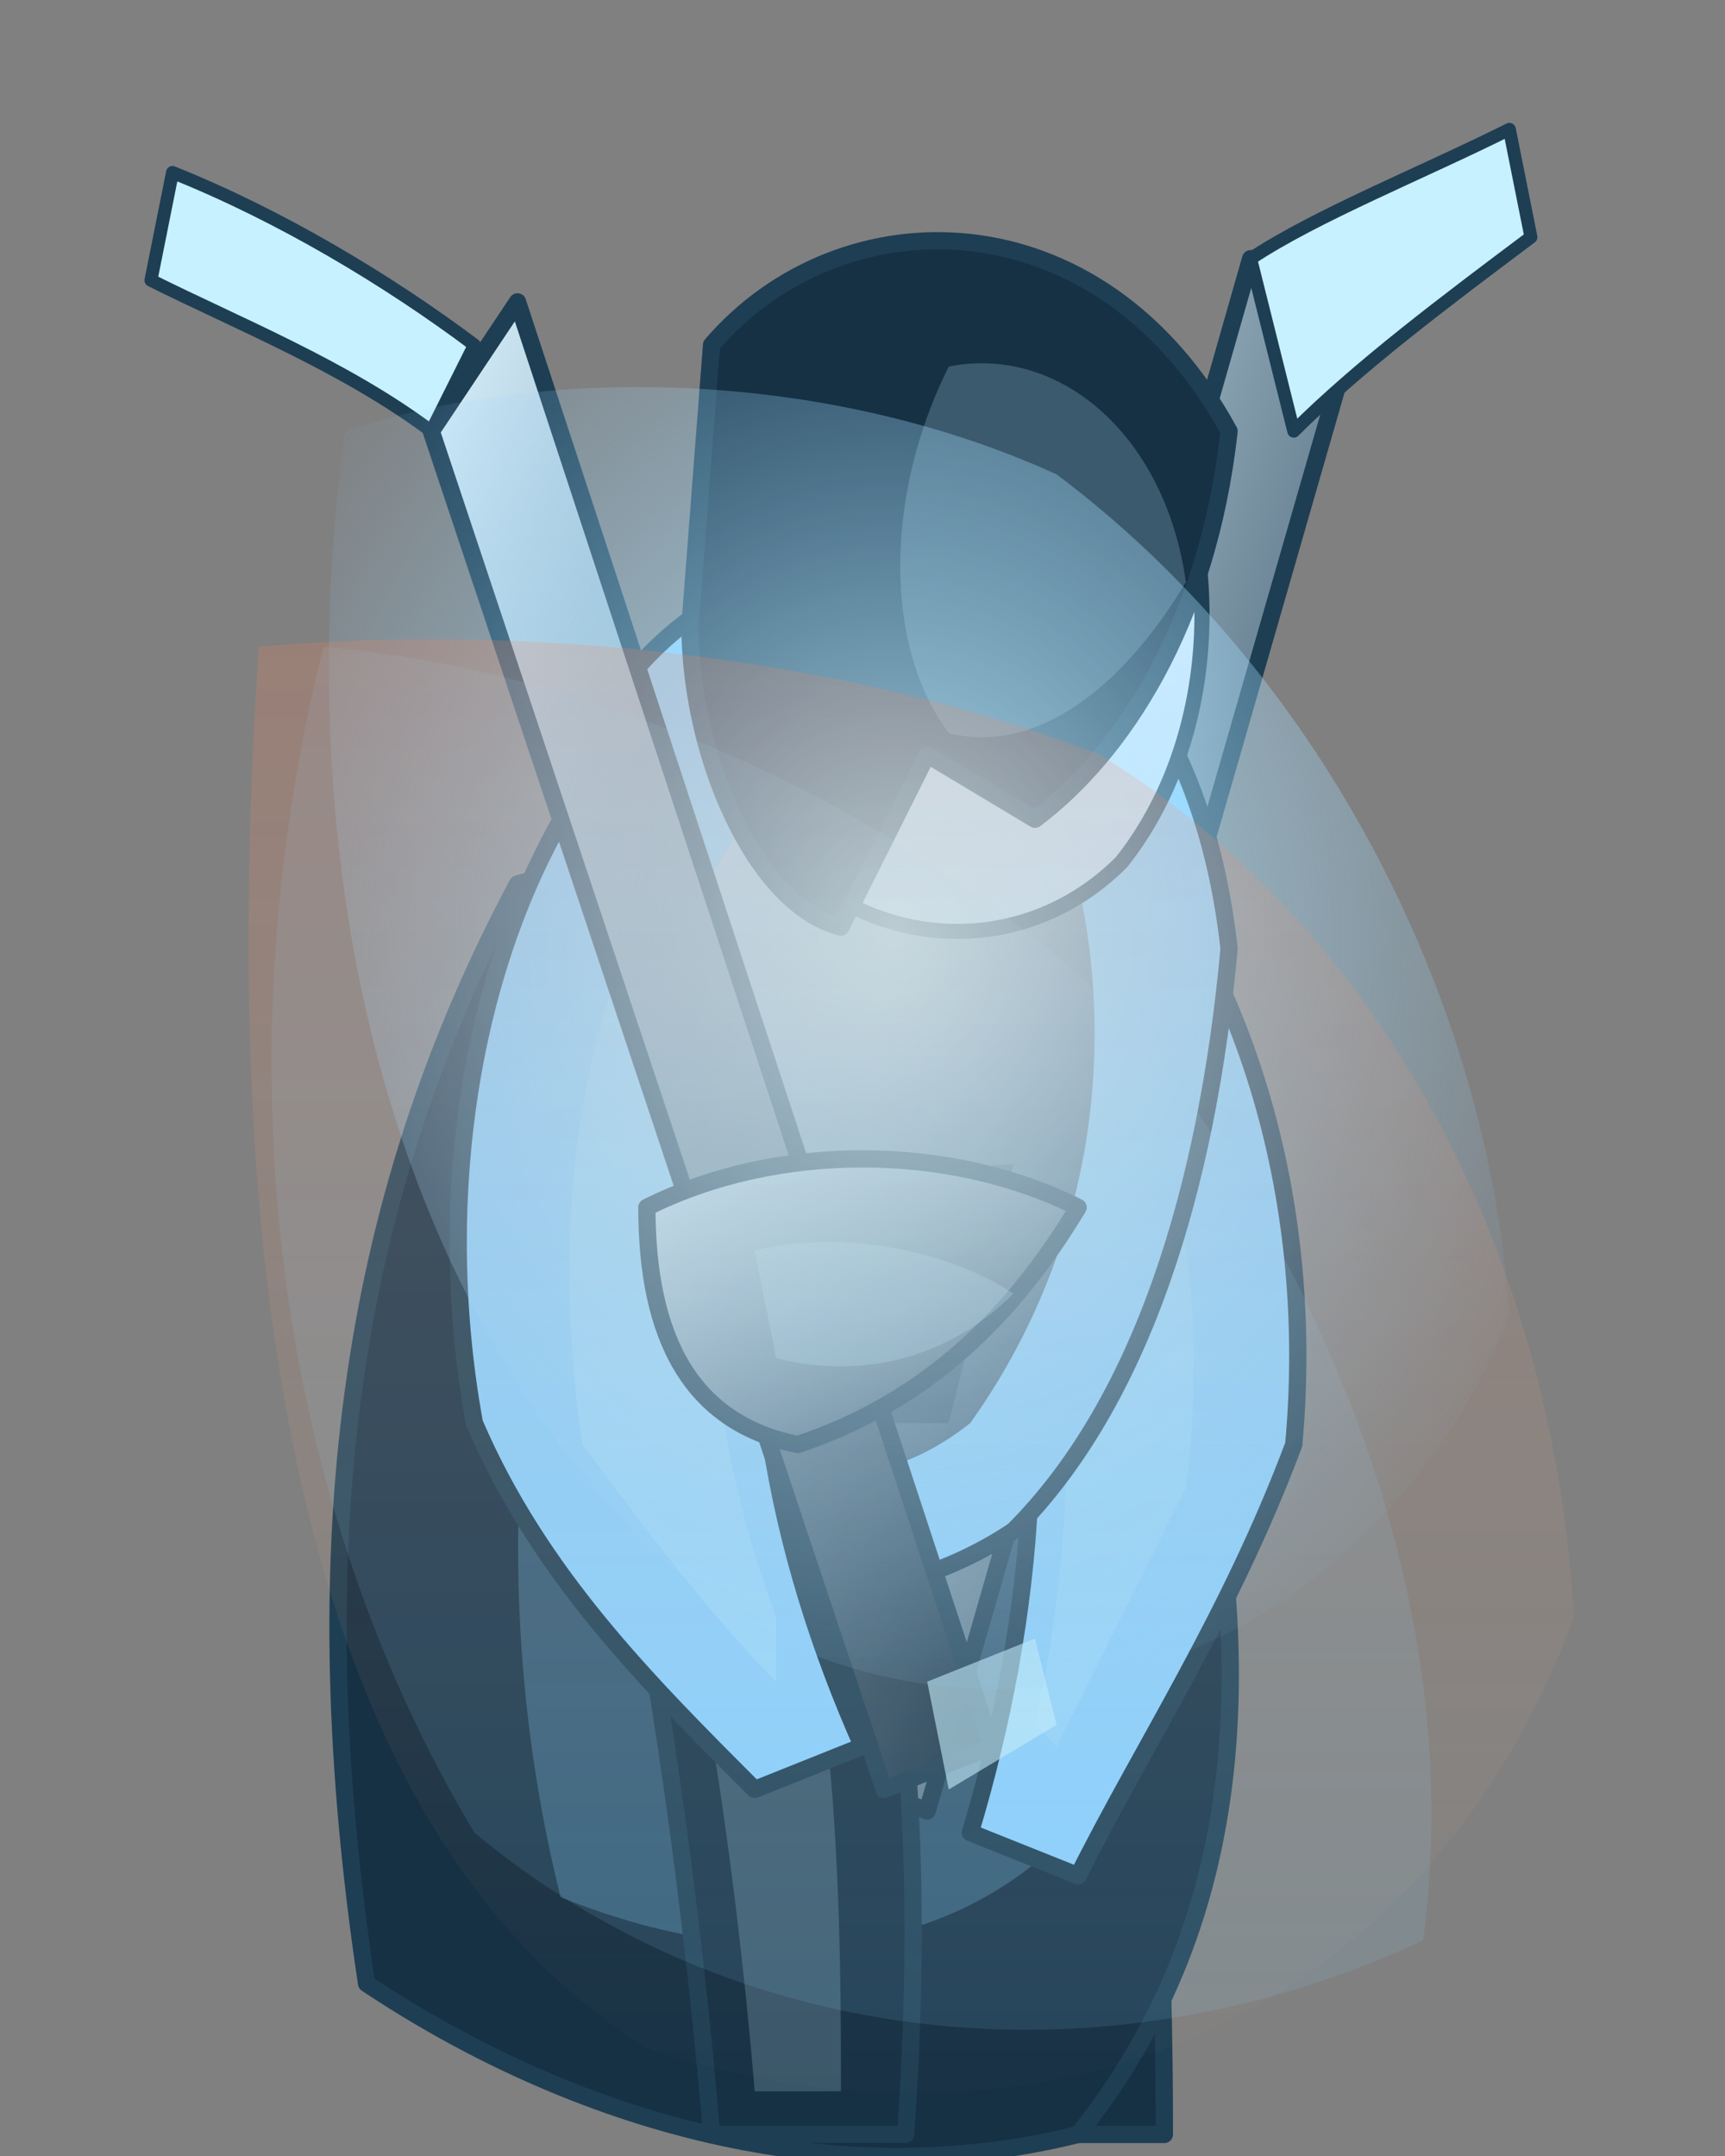 <svg xmlns="http://www.w3.org/2000/svg" viewBox="0 0 160 200" id="loithienanh-default">
  <rect x="0" y="0" width="160" height="200" fill="#808080" stroke="none"/>
  <defs>
   <linearGradient id="LA_grad_skin" x1="0" y1="0" x2="0" y2="1">
      <stop offset="0%" stop-color="#f4fbff"/>
      <stop offset="100%" stop-color="#cbe7ff"/>
    </linearGradient>
    <linearGradient id="LA_grad_metal" x1="0" y1="0" x2="1" y2="1">
      <stop offset="0%" stop-color="#d9f2ff"/>
      <stop offset="100%" stop-color="#163044"/>
    </linearGradient>
    <radialGradient id="LA_grad_glow" cx="50%" cy="40%" r="60%">
      <stop offset="0%" stop-color="#c7f1ff" stop-opacity="0.85"/>
      <stop offset="100%" stop-color="#8bd1ff" stop-opacity="0"/>
    </radialGradient>
    <linearGradient id="LA_grad_overlay" x1="0" y1="0" x2="0" y2="1">
      <stop offset="0%" stop-color="#ff8055" stop-opacity="0.45"/>
      <stop offset="100%" stop-color="#ffd4a8" stop-opacity="0"/>
    </linearGradient>
  </defs>
  <g id="LA_LEG_BACK" data-pivot="92,130">
    <path d="M98 112 C106 140 108 170 108 198 L90 198 C88 170 84 142 78 122 Z" fill="#163044" stroke="#1e3e53" stroke-width="1.6" stroke-linejoin="round" />
    <path d="M94 132 C98 152 100 176 100 194 L92 194 C90 170 86 148 82 134 Z" fill="#c7f1ff" opacity="0.18" />
  </g>
  <g id="LA_CAPE_BACK" data-pivot="86,128">
    <path d="M48 82 C32 112 28 144 34 184 C52 196 76 204 100 198 C116 178 118 152 108 118 C96 94 80 82 62 78 Z" fill="#163044" stroke="#1e3e53" stroke-width="1.6" stroke-linejoin="round" />
    <path d="M58 94 C46 122 46 152 52 176 C72 184 92 182 104 164 C96 130 82 104 58 94 Z" fill="#8bd1ff" opacity="0.25" />
  </g>
  <g id="LA_ARM_BACK" data-pivot="98,76">
    <path d="M102 74 C116 90 122 112 120 134 C114 150 106 162 100 174 L90 170 C96 150 98 128 92 108 Z" fill="#8bd1ff" stroke="#1e3e53" stroke-width="1.6" stroke-linejoin="round" />
    <path d="M102 90 C110 106 112 122 110 138 C106 146 102 154 98 162 L96 160 C100 142 100 122 96 106 Z" fill="#c7f1ff" opacity="0.2" />
  </g>
  <g id="LA_WEAPON_BACK" data-pivot="124,138">
    <path d="M116 24 L124 36 L86 168 L76 164 Z" fill="url(#LA_grad_metal)" stroke="#1e3e53" stroke-width="1.6" stroke-linejoin="round" />
    <path d="M116 24 C122 20 132 16 140 12 L142 22 C134 28 126 34 120 40 Z" fill="#c7f1ff" stroke="#1e3e53" stroke-width="1.2" stroke-linejoin="round" />
  </g>
  <g id="LA_TORSO" data-pivot="86,128">
    <path d="M54 70 C60 56 76 48 92 52 C104 58 112 70 114 88 C112 110 106 130 94 142 C82 150 66 150 56 142 C48 124 46 96 54 70 Z" fill="#8bd1ff" stroke="#1e3e53" stroke-width="1.6" stroke-linejoin="round" />
    <path d="M68 78 C78 70 92 70 100 82 C104 100 100 118 90 132 C80 140 68 138 60 126 C58 106 60 90 68 78 Z" fill="url(#LA_grad_metal)" opacity="0.9" />
    <path d="M62 110 L94 108 L88 132 L66 132 Z" fill="#163044" opacity="0.35" />
  </g>
  <g id="LA_HEAD" data-pivot="84,54">
    <path d="M72 36 C82 28 98 28 108 40 C114 54 112 70 104 80 C94 90 78 88 70 76 C66 62 66 46 72 36 Z" fill="url(#LA_grad_skin)" stroke="#1e3e53" stroke-width="1.4" stroke-linejoin="round" />
    <path d="M78 42 C84 38 94 38 100 46 C102 56 100 64 94 70 C86 72 78 64 78 52 Z" fill="#c7f1ff" opacity="0.18" />
  </g>
  <g id="LA_HAIR_FRONT" data-pivot="84,54">
    <path d="M66 32 C78 18 102 18 114 40 C112 58 104 70 96 76 L86 70 L78 86 C70 84 64 70 64 58 Z" fill="#163044" stroke="#1e3e53" stroke-width="1.6" stroke-linejoin="round" />
    <path d="M88 34 C98 32 108 40 110 54 C104 64 96 70 88 68 C82 60 82 46 88 34 Z" fill="#c7f1ff" opacity="0.22" />
  </g>
  <g id="LA_LEG_FRONT" data-pivot="70,126">
    <path d="M74 118 C84 142 86 170 84 198 L66 198 C64 174 60 146 54 122 Z" fill="#163044" stroke="#1e3e53" stroke-width="1.6" stroke-linejoin="round" />
    <path d="M72 136 C78 156 78 180 78 194 L70 194 C68 170 64 146 60 134 Z" fill="#c7f1ff" opacity="0.2" />
  </g>
  <g id="LA_ARM_FRONT" data-pivot="54,74">
    <path d="M56 70 C44 86 40 110 44 132 C50 146 60 156 70 166 L80 162 C72 144 68 124 72 104 Z" fill="#8bd1ff" stroke="#1e3e53" stroke-width="1.6" stroke-linejoin="round" />
    <path d="M58 88 C52 104 52 120 54 134 C60 142 66 150 72 156 L72 150 C66 134 64 116 68 100 Z" fill="#c7f1ff" opacity="0.24" />
  </g>
  <g id="LA_WEAPON_FRONT" data-pivot="78,128">
    <path d="M40 40 L48 28 L92 162 L82 166 Z" fill="url(#LA_grad_metal)" stroke="#1e3e53" stroke-width="1.6" stroke-linejoin="round" />
    <path d="M40 40 C32 34 22 30 14 26 L16 16 C26 20 36 26 44 32 Z" fill="#c7f1ff" stroke="#1e3e53" stroke-width="1.2" stroke-linejoin="round" />
    <path d="M86 156 L96 152 L98 160 L88 166 Z" fill="#c7f1ff" opacity="0.6" />
  </g>
  <g id="LA_ACC_FRONT" data-pivot="78,120">
    <path d="M60 112 C72 106 88 106 100 112 C94 122 86 130 74 134 C64 132 60 124 60 112 Z" fill="url(#LA_grad_metal)" stroke="#1e3e53" stroke-width="1.6" stroke-linejoin="round" />
    <path d="M70 116 C78 114 88 116 94 120 C88 126 80 128 72 126 Z" fill="#c7f1ff" opacity="0.28" />
  </g>
  <g id="LA_FX_HEAT" data-pivot="86,120" class="fx-heat">
    <path d="M30 60 C20 100 26 140 44 170 C68 190 102 194 132 180 C136 150 124 120 106 96 C84 74 54 62 30 60 Z" fill="#8bd1ff" opacity="0.12" />
  </g>
  <g id="LA_FX_GLOW" data-pivot="86,120" class="fx-glow">
    <path d="M32 40 C26 84 38 128 68 150 C96 166 128 152 140 122 C138 92 122 62 98 44 C76 34 50 34 32 40 Z" fill="url(#LA_grad_glow)" />
  </g>
  <g id="LA_FX_ULT" data-pivot="86,120" class="fx-ult" style="mix-blend-mode:soft-light">
    <path d="M12 24 H148 V192 H12 Z" fill="url(#LA_grad_overlay)" opacity="0" />
    <path d="M24 60 C20 120 28 170 60 190 C96 202 132 188 146 150 C144 116 128 86 102 70 C76 60 46 58 24 60 Z" fill="url(#LA_grad_overlay)" opacity="0.45" />
  </g>
</svg>

